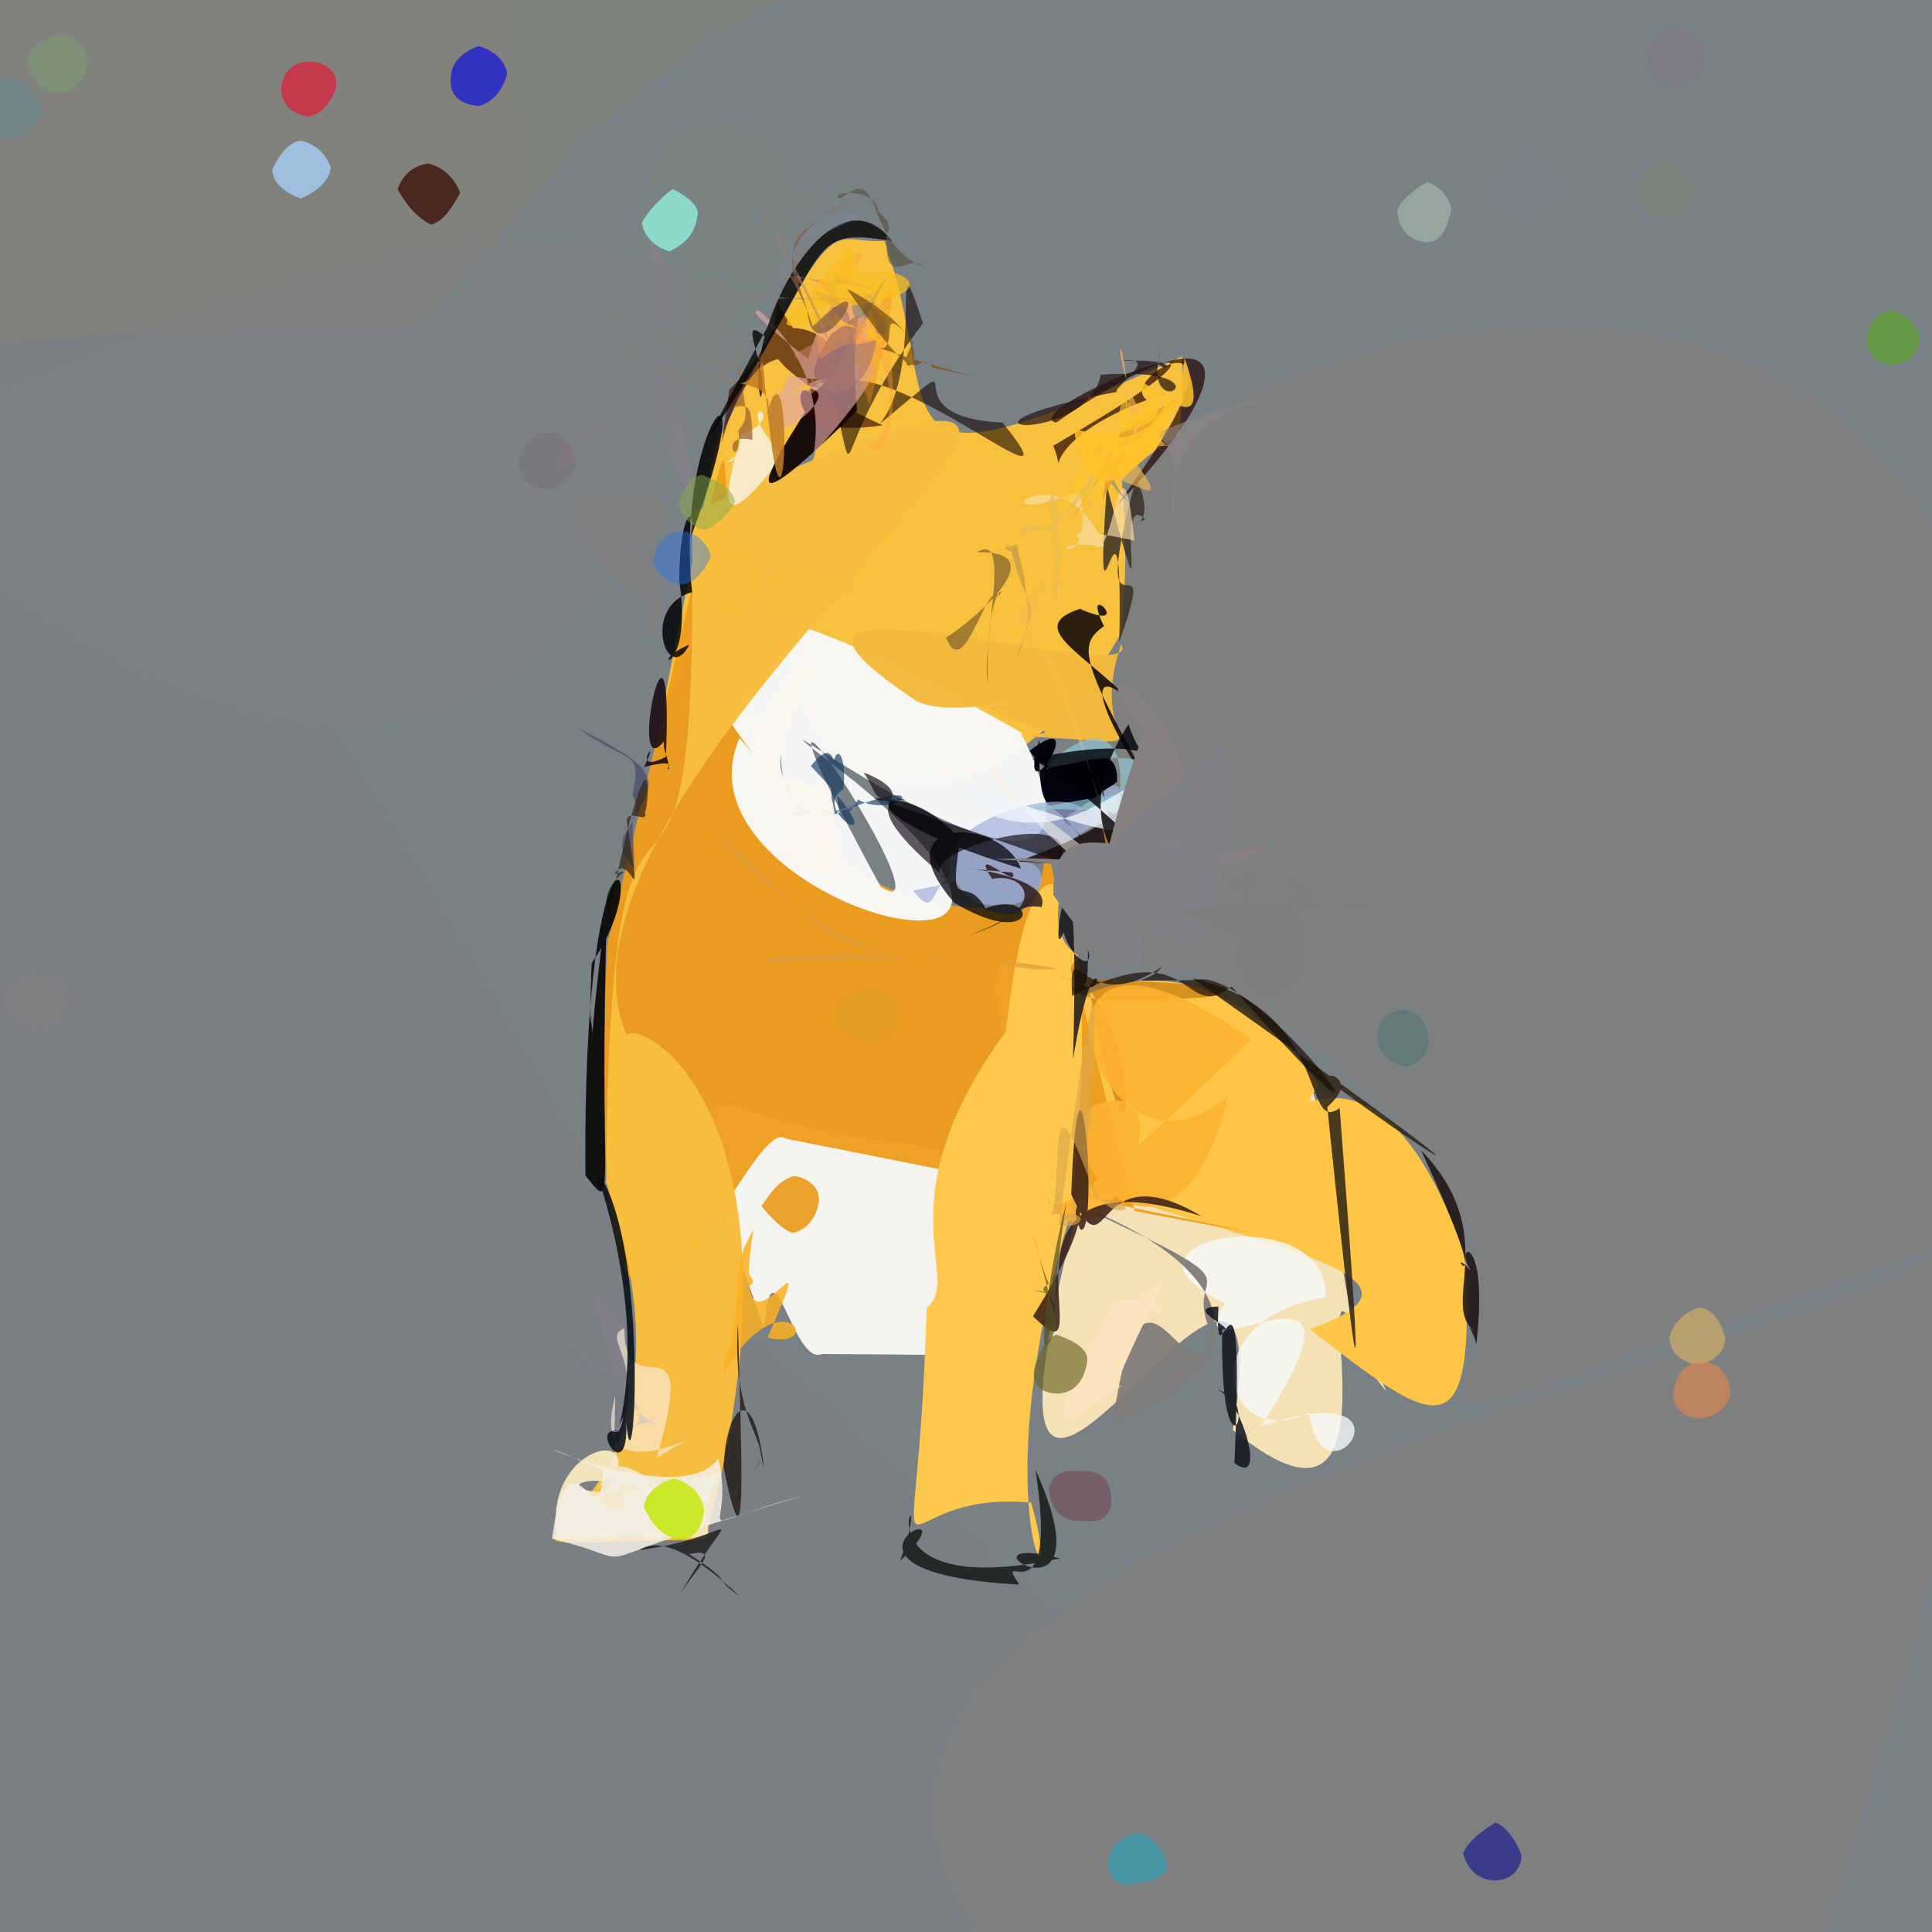 <?xml version="1.0" ?>
<svg xmlns="http://www.w3.org/2000/svg" version="1.1" width="512" height="512">
  <defs/>
  <g>
    <path stroke-width="0" fill="rgb(127, 131, 126)" opacity="0.997" stroke="rgb(139, 182, 153)" stroke-opacity="1.0" stroke-linecap="round" stroke-linejoin="round" d="M 223.313 1.348 C 160.531 3.353 192.429 48.955 66.398 128.905 C 58.176 122.42 55.607 110.843 54.788 87.503 C 58.968 -68.715 69.785 -69.647 85.678 -59.824 C 196.882 -32.088 205.108 -25.663 223.313 1.348"/>
    <path stroke-width="0" fill="rgb(129, 129, 125)" opacity="0.999" stroke="rgb(108, 164, 111)" stroke-opacity="1.0" stroke-linecap="round" stroke-linejoin="round" d="M 143.595 83.738 C 155.477 158.361 160.633 170.883 97.622 174.086 C -61.659 167.832 -48.179 137.489 -41.132 85.572 C -38.506 -35.473 -31.484 -40.575 49.729 -37.545 C 115.527 -40.629 133.834 -47.834 143.595 83.738"/>
    <path stroke-width="0" fill="rgb(122, 127, 132)" opacity="0.993" stroke="rgb(245, 97, 201)" stroke-opacity="1.0" stroke-linecap="round" stroke-linejoin="round" d="M 493.688 531.254 C 350.871 582.886 327.623 574.882 -39.528 555.348 C -75.762 413.137 -51.653 351.971 -47.286 137.899 C -53.421 99.073 -57.303 85.83 144.328 85.885 C 261.509 81.272 394.228 34.091 493.688 531.254"/>
    <path stroke-width="0" fill="rgb(122, 129, 133)" opacity="0.999" stroke="rgb(144, 236, 18)" stroke-opacity="1.0" stroke-linecap="round" stroke-linejoin="round" d="M 552.345 549.949 C 342.03 510.923 282.316 425.593 161.767 318.963 C 79.077 168.809 60.582 158.167 56.746 141.646 C 183.566 28.554 134.487 -24.293 455.92 -46.892 C 555.063 -124.773 573.009 -219.415 552.345 549.949"/>
    <path stroke-width="0" fill="rgb(249, 227, 183)" opacity="0.97" stroke="rgb(5, 212, 198)" stroke-opacity="1.0" stroke-linecap="round" stroke-linejoin="round" d="M 367.389 368.635 C 336.05 300.152 381.136 423.891 326.738 378.933 C 342.704 281.417 243.981 476.239 287.412 313.183 C 236.911 245.732 283.78 227.815 279.874 304.631 C 375.313 218.194 339.953 339.335 367.389 368.635"/>
    <path stroke-width="0" fill="rgb(245, 243, 237)" opacity="0.999" stroke="rgb(249, 203, 117)" stroke-opacity="1.0" stroke-linecap="round" stroke-linejoin="round" d="M 254.387 349.969 C 236.928 361.217 287.985 359.039 217.784 358.83 C 210.143 362.157 204.604 326.18 202.471 351.972 C 184.2 299.82 180.742 293.5 194.03 292.801 C 262.486 315.708 250.452 282.946 254.387 349.969"/>
    <path stroke-width="0" fill="rgb(254, 197, 70)" opacity="1.025" stroke="rgb(30, 163, 36)" stroke-opacity="1.0" stroke-linecap="round" stroke-linejoin="round" d="M 388.262 332.701 C 391.226 386.118 380.657 378.314 347.088 352.221 C 388.309 337.801 328.508 329.679 281.375 311.673 C 236.775 290.237 304.073 222.143 349.503 287.521 C 338.439 302.838 365.24 266.889 388.262 332.701"/>
    <path stroke-width="0" fill="rgb(251, 194, 59)" opacity="0.971" stroke="rgb(133, 105, 67)" stroke-opacity="1.0" stroke-linecap="round" stroke-linejoin="round" d="M 313.31 94.443 C 316.221 242.896 144.876 255.759 235.087 72.958 C 174.721 162.9 162.683 254.913 189.626 118.159 C 223.283 51.134 219.009 64.932 234.405 63.861 C 251.177 112.133 228.022 133.502 313.31 94.443"/>
    <path stroke-width="0" fill="rgb(239, 158, 28)" opacity="0.95" stroke="rgb(116, 144, 4)" stroke-opacity="1.0" stroke-linecap="round" stroke-linejoin="round" d="M 300.712 320.925 C 317.009 324.079 389.743 337.718 208.218 301.743 C 197.407 293.072 153.444 425.107 160.934 250.026 C 230.601 -31.795 142.936 239.527 260.246 240.57 C 295.048 256.353 256.526 150.361 300.712 320.925"/>
    <path stroke-width="0" fill="rgb(249, 249, 249)" opacity="0.961" stroke="rgb(156, 157, 240)" stroke-opacity="1.0" stroke-linecap="round" stroke-linejoin="round" d="M 227.212 207.67 C 304.638 271.928 176.415 239.91 195.991 195.579 C 298.865 316.685 168.919 116.651 234.314 236.732 C 181.942 189.857 141.596 120.946 270.533 194.03 C 308.741 271.993 168.844 162.059 227.212 207.67"/>
    <path stroke-width="0" fill="rgb(247, 189, 62)" opacity="0.987" stroke="rgb(91, 111, 177)" stroke-opacity="1.0" stroke-linecap="round" stroke-linejoin="round" d="M 174.791 286.83 C 137.615 258.894 225.605 266.214 186.881 408 C 94.028 409.281 196.427 418.922 160.652 313.345 C 161.503 162.825 185.845 284.307 183.288 135.93 C 376.625 48.115 105.71 220.526 174.791 286.83"/>
    <path stroke-width="0" fill="rgb(253, 200, 75)" opacity="1.019" stroke="rgb(170, 171, 53)" stroke-opacity="1.0" stroke-linecap="round" stroke-linejoin="round" d="M 283.892 320.934 C 259.177 402.65 283.197 432.966 273.267 398.201 C 231.522 394.325 242.979 434.352 245.583 346.53 C 255.564 338.891 233.192 318.718 266.608 273.277 C 274.056 203.729 294.155 231.84 283.892 320.934"/>
    <path stroke-width="0" fill="rgb(244, 230, 188)" opacity="0.973" stroke="rgb(80, 92, 145)" stroke-opacity="1.0" stroke-linecap="round" stroke-linejoin="round" d="M 158.679 397.891 C 176.605 376.412 142.841 381.168 147.749 407.965 C 208.865 405.573 177.722 413.301 191.164 389.823 C 137.227 406.02 145.885 379.631 187.292 401.722 C 139.884 368.282 180.651 410.73 158.679 397.891"/>
    <path stroke-width="0" fill="rgb(251, 176, 33)" opacity="0.845" stroke="rgb(166, 64, 118)" stroke-opacity="1.0" stroke-linecap="round" stroke-linejoin="round" d="M 195.742 335.7 C 207.063 342.134 188.158 345.389 199.643 325.905 C 192.425 371.232 220.336 316.158 203.397 354.515 C 219.334 358.011 207.401 337.753 191.86 363.719 C 192.525 351.715 193.67 370.466 195.742 335.7"/>
    <path stroke-width="0" fill="rgb(243, 238, 230)" opacity="0.858" stroke="rgb(50, 94, 209)" stroke-opacity="1.0" stroke-linecap="round" stroke-linejoin="round" d="M 190.394 386.516 C 195.279 408.005 179.367 405.201 213.419 396.24 C 145.097 416.161 175.359 414.868 146.295 407.768 C 150.663 374.859 159.231 410.533 159.723 389.611 C 121.093 372.49 178.865 402.535 190.394 386.516"/>
    <path stroke-width="0" fill="rgb(127, 128, 127)" opacity="0.996" stroke="rgb(72, 30, 75)" stroke-opacity="1.0" stroke-linecap="round" stroke-linejoin="round" d="M 443.456 621.067 C -29.503 435.128 496.749 362.787 514.027 330.482 C 264.25 415.047 496.513 358.894 316.666 256.937 C 242.517 260.268 306.516 222.846 297.285 127.175 C 355.919 66.082 698.919 -17.745 443.456 621.067"/>
    <path stroke-width="0" fill="rgb(248, 235, 200)" opacity="0.989" stroke="rgb(81, 105, 16)" stroke-opacity="1.0" stroke-linecap="round" stroke-linejoin="round" d="M 194.211 122.197 C 188.766 122.756 197.064 123.036 195.898 115.534 C 211.749 109.308 191.216 102.827 207.466 120.777 C 187.417 147.152 193.792 126.387 194.922 120.243 C 190.924 131.277 192.605 125.698 194.211 122.197"/>
    <path stroke-width="0" fill="rgb(159, 99, 51)" opacity="0.742" stroke="rgb(146, 236, 81)" stroke-opacity="1.0" stroke-linecap="round" stroke-linejoin="round" d="M 192.8 81.199 C 197.982 110.709 198.957 109.74 195.725 114.032 C 196.549 126.595 189.61 114.18 199.405 116.59 C 199.26 104.738 197.642 108.084 192.32 107.944 C 194.921 96.564 199.306 118.463 192.8 81.199"/>
    <path stroke-width="0" fill="rgb(56, 49, 38)" opacity="0.85" stroke="rgb(33, 182, 73)" stroke-opacity="1.0" stroke-linecap="round" stroke-linejoin="round" d="M 293.314 128.689 C 306.342 177.468 294.264 128.465 303.524 137.644 C 299.62 138.96 306.517 138.342 301.092 126.766 C 287.312 177.5 308.335 137.017 296.617 170.085 C 297.813 114.81 289.66 182.898 293.314 128.689"/>
    <path stroke-width="0" fill="rgb(243, 185, 61)" opacity="0.981" stroke="rgb(149, 5, 211)" stroke-opacity="1.0" stroke-linecap="round" stroke-linejoin="round" d="M 269.76 195.046 C 286.585 193.948 269.92 193.315 261.778 187.63 C 293.249 179.913 251.288 192.327 242.063 185.22 C 183.293 145.947 304.282 183.785 297.138 170.748 C 286.716 201.322 315.19 197.093 269.76 195.046"/>
    <path stroke-width="0" fill="rgb(30, 0, -1)" opacity="0.677" stroke="rgb(172, 68, 187)" stroke-opacity="1.0" stroke-linecap="round" stroke-linejoin="round" d="M 303.938 105.966 C 294.885 99.788 339.085 76.633 295.383 134.612 C 332.625 96.023 325.666 80.199 279.871 111.988 C 267.54 108.799 354.747 74.243 279.135 118.121 C 284.16 130.662 270.632 118.723 303.938 105.966"/>
    <path stroke-width="0" fill="rgb(38, 23, 23)" opacity="0.735" stroke="rgb(63, 146, 150)" stroke-opacity="1.0" stroke-linecap="round" stroke-linejoin="round" d="M 297.041 103.636 C 291.202 105.441 309.641 93.527 296.853 95.711 C 318.733 94.537 304.192 101.941 307.56 92.719 C 301.87 114.485 328.437 96.842 291.706 99.308 C 288.228 118.495 240.905 114.231 297.041 103.636"/>
    <path stroke-width="0" fill="rgb(-1, -4, -3)" opacity="0.828" stroke="rgb(56, 242, 114)" stroke-opacity="1.0" stroke-linecap="round" stroke-linejoin="round" d="M 179.996 153.807 C 180.138 133.223 185.11 133.913 182.854 142.925 C 204.174 86.316 178.582 110.961 183.41 156.951 C 169.726 160.524 176.837 182.309 182.675 170.845 C 169.848 176.164 184.03 180.596 179.996 153.807"/>
    <path stroke-width="0" fill="rgb(16, 4, -5)" opacity="0.918" stroke="rgb(178, 75, 207)" stroke-opacity="1.0" stroke-linecap="round" stroke-linejoin="round" d="M 220.276 88.511 C 232.857 80.393 224.29 79.709 227.138 108.787 C 181.791 153.653 214.394 108.15 224.965 91.517 C 214.561 128.022 208.095 97.856 215.006 104.422 C 233.283 90.758 205.49 112.379 220.276 88.511"/>
    <path stroke-width="0" fill="rgb(-2, 1, 13)" opacity="0.965" stroke="rgb(224, 148, 224)" stroke-opacity="1.0" stroke-linecap="round" stroke-linejoin="round" d="M 287.274 223.554 C 283.345 213.404 274.097 222.965 296.052 207.173 C 296.404 191.702 279.121 210.633 272.885 198.926 C 290.291 185.819 268.744 219.144 275.428 196.024 C 275.166 220.287 278.427 208.585 287.274 223.554"/>
    <path stroke-width="0" fill="rgb(15, 20, 18)" opacity="0.804" stroke="rgb(108, 154, 4)" stroke-opacity="1.0" stroke-linecap="round" stroke-linejoin="round" d="M 238.577 413.605 C 249.761 381.305 220.257 425.959 280.956 412.975 C 249.402 405.068 294.969 435.14 274.396 389.454 C 280.987 431.657 262.739 408.763 270.107 419.934 C 209.778 416.591 260.187 392.981 238.577 413.605"/>
    <path stroke-width="0" fill="rgb(131, 128, 139)" opacity="0.776" stroke="rgb(168, 73, 157)" stroke-opacity="1.0" stroke-linecap="round" stroke-linejoin="round" d="M 150.288 356.396 C 195.662 384.723 142.007 381.54 171.93 376.94 C 177.178 376.894 164.537 380.166 158.61 346.892 C 146.168 384.355 154.856 364.536 158.456 342.92 C 174.961 360.333 168.698 374.107 150.288 356.396"/>
    <path stroke-width="0" fill="rgb(47, 2, 0)" opacity="0.627" stroke="rgb(34, 76, 145)" stroke-opacity="1.0" stroke-linecap="round" stroke-linejoin="round" d="M 233.967 112.702 C 199.367 117.752 215.138 92.855 225.06 104.536 C 189.35 67.262 220.34 77.243 193.287 103.25 C 187.356 147.593 193.374 70.071 222.132 103.633 C 229.48 76.809 170.596 84.063 233.967 112.702"/>
    <path stroke-width="0" fill="rgb(25, 11, 21)" opacity="0.882" stroke="rgb(146, 166, 166)" stroke-opacity="1.0" stroke-linecap="round" stroke-linejoin="round" d="M 177.299 203.703 C 176.873 199.728 175.597 198.689 175.978 196.406 C 165.806 209.38 178.623 149.722 176.462 200.551 C 166.108 205.851 175.754 193.168 170.656 203.27 C 181.362 200.534 175.385 204.498 177.299 203.703"/>
    <path stroke-width="0" fill="rgb(13, 0, -1)" opacity="0.576" stroke="rgb(228, 93, 111)" stroke-opacity="1.0" stroke-linecap="round" stroke-linejoin="round" d="M 233.172 112.321 C 245.691 96.504 235.184 57.015 244.593 85.657 C 217.772 121.055 229.053 134.039 219.884 102.114 C 235.929 91.997 288.298 139.914 265.683 111.976 C 232.465 110.408 262.422 88.136 233.172 112.321"/>
    <path stroke-width="0" fill="rgb(225, 168, 168)" opacity="0.643" stroke="rgb(205, 179, 25)" stroke-opacity="1.0" stroke-linecap="round" stroke-linejoin="round" d="M 201.818 105.952 C 241.313 92.044 188.43 134.801 209.343 99.459 C 245.677 108.362 224.887 53.965 214.237 95.148 C 176.916 66.631 221.854 86.034 215.583 120.332 C 252.8 77.91 216.399 103.688 201.818 105.952"/>
    <path stroke-width="0" fill="rgb(144, 110, 45)" opacity="0.831" stroke="rgb(41, 156, 31)" stroke-opacity="1.0" stroke-linecap="round" stroke-linejoin="round" d="M 261.776 181.15 C 259.965 170.989 268.41 140.157 258.946 146.363 C 279.867 145.768 258.426 164.085 250.73 168.995 C 255.515 181.316 261.361 153.711 264.791 157.769 C 267.075 155.407 261.145 154.964 261.776 181.15"/>
    <path stroke-width="0" fill="rgb(249, 223, 169)" opacity="0.655" stroke="rgb(205, 145, 103)" stroke-opacity="1.0" stroke-linecap="round" stroke-linejoin="round" d="M 292.554 144.473 C 281.051 117.243 254.836 142.204 286.053 130.23 C 290.834 153.848 273.048 142.685 290.183 144.555 C 295.131 149.613 297.029 108.954 300.633 143.259 C 271.986 137.107 291.984 146.735 292.554 144.473"/>
    <path stroke-width="0" fill="rgb(74, 80, 109)" opacity="0.737" stroke="rgb(177, 115, 184)" stroke-opacity="1.0" stroke-linecap="round" stroke-linejoin="round" d="M 152.941 192.779 C 167.263 203.177 170.058 197.951 167.611 210.731 C 172.132 218.954 159.101 220.599 168.121 230.192 C 167.311 211.898 168.232 217.684 165.195 220.08 C 176.618 205.755 173.907 203.712 152.941 192.779"/>
    <path stroke-width="0" fill="rgb(163, 176, 220)" opacity="0.708" stroke="rgb(248, 218, 2)" stroke-opacity="1.0" stroke-linecap="round" stroke-linejoin="round" d="M 287.312 217.532 C 297.224 193.54 315.556 221.694 241.968 236.028 C 250.417 246.48 243.741 227.57 262.344 230.156 C 281.473 221.546 280.954 244.305 258.649 239.195 C 231.782 219.219 291.639 204.189 287.312 217.532"/>
    <path stroke-width="0" fill="rgb(17, 54, 93)" opacity="0.644" stroke="rgb(186, 43, 132)" stroke-opacity="1.0" stroke-linecap="round" stroke-linejoin="round" d="M 214.889 203.01 C 226.932 187.75 217.006 229.187 227.395 211.916 C 238.14 217.765 250.025 203.642 220.572 216.089 C 219.025 193.752 224.809 197.343 223.51 209.094 C 213.349 215.05 240.85 230.065 214.889 203.01"/>
    <path stroke-width="0" fill="rgb(184, 103, 0)" opacity="0.562" stroke="rgb(88, 236, 179)" stroke-opacity="1.0" stroke-linecap="round" stroke-linejoin="round" d="M 288.685 262.161 C 276.351 255.737 292.035 249.435 286.106 260.518 C 289.986 261.966 276.314 260.657 290.865 264.918 C 331.268 265.573 346.455 260.986 280.534 259.229 C 302.732 256.84 302.827 338.434 288.685 262.161"/>
    <path stroke-width="0" fill="rgb(20, 13, 22)" opacity="0.675" stroke="rgb(41, 158, 147)" stroke-opacity="1.0" stroke-linecap="round" stroke-linejoin="round" d="M 228.831 204.704 C 235.99 214.906 221.55 207.379 280.972 228.454 C 288.027 211.961 238.415 227.006 250.988 232.994 C 215.039 203.33 255.806 214.364 231.599 211.364 C 236.323 214.168 240.95 209.37 228.831 204.704"/>
    <path stroke-width="0" fill="rgb(34, 24, 16)" opacity="0.96" stroke="rgb(238, 156, 136)" stroke-opacity="1.0" stroke-linecap="round" stroke-linejoin="round" d="M 305.582 192.642 C 292.804 175.029 269.19 166.965 286.206 161.342 C 301.714 168.243 285.916 152.407 292.57 165.943 C 285.136 171.071 286.825 176.002 306.69 211.465 C 283.961 178.502 291.25 174.554 305.582 192.642"/>
    <path stroke-width="0" fill="rgb(50, 36, 17)" opacity="0.713" stroke="rgb(186, 79, 101)" stroke-opacity="1.0" stroke-linecap="round" stroke-linejoin="round" d="M 166.114 217.63 C 166.283 213.479 173.22 219.924 170.352 213.7 C 171.479 224.508 175.144 176.23 161.295 242.251 C 157.903 233.556 170.13 229.152 162.834 231.676 C 167.058 224.41 170.639 246.496 166.114 217.63"/>
    <path stroke-width="0" fill="rgb(10, 7, 6)" opacity="0.917" stroke="rgb(57, 64, 14)" stroke-opacity="1.0" stroke-linecap="round" stroke-linejoin="round" d="M 156.579 270.476 C 157.412 265.773 155.717 279.685 156.805 255.266 C 175.538 227.949 154.197 207.335 155.158 311.537 C 163.887 322.496 158.4 316.315 160.916 238.447 C 154.005 292.768 158.251 277.743 156.579 270.476"/>
    <path stroke-width="0" fill="rgb(246, 250, 252)" opacity="0.784" stroke="rgb(6, 17, 173)" stroke-opacity="1.0" stroke-linecap="round" stroke-linejoin="round" d="M 346.865 374.326 C 350.751 401.966 378.457 363.146 334.125 377.96 C 369.731 323.799 310.661 367.974 324.534 345.295 C 288.519 328.497 352.034 316.714 351.346 343.772 C 314.445 349.903 324.762 385.473 346.865 374.326"/>
    <path stroke-width="0" fill="rgb(49, 40, 24)" opacity="0.869" stroke="rgb(136, 228, 252)" stroke-opacity="1.0" stroke-linecap="round" stroke-linejoin="round" d="M 315.975 259.237 C 409.882 325.527 381.694 308.399 353.285 287.293 C 347.401 283.004 361.639 284.731 351.735 293.364 C 361.748 390.158 360.605 366.004 355.021 293.637 C 344.962 301.024 353.108 267.778 315.975 259.237"/>
    <path stroke-width="0" fill="rgb(20, 18, 23)" opacity="0.828" stroke="rgb(169, 67, 5)" stroke-opacity="1.0" stroke-linecap="round" stroke-linejoin="round" d="M 284.368 280.765 C 286.662 199.687 277.023 259.624 281.846 247.036 C 284.162 254.775 290.061 257.295 288.32 251.606 C 288.206 258.483 288.771 264.828 283.924 258.507 C 294.907 270.48 290.679 241.503 284.368 280.765"/>
    <path stroke-width="0" fill="rgb(1, -6, 5)" opacity="0.729" stroke="rgb(81, 97, 150)" stroke-opacity="1.0" stroke-linecap="round" stroke-linejoin="round" d="M 254.4 222.626 C 240.076 204.198 213.162 212.533 270.591 230.208 C 265.239 216.028 232.862 216.291 252.866 239.209 C 275.105 252.56 275.763 235.342 261.174 240.701 C 255.674 230.853 251.178 243.502 254.4 222.626"/>
    <path stroke-width="0" fill="rgb(250, 234, 215)" opacity="0.669" stroke="rgb(160, 222, 69)" stroke-opacity="1.0" stroke-linecap="round" stroke-linejoin="round" d="M 174.037 386.322 C 198.452 371.704 154.435 400.649 163.075 369.898 C 161.949 398.722 166.724 384.077 158.264 394.753 C 176.386 362.072 157.797 355.182 165.46 351.973 C 165.52 374.638 185.84 345.914 174.037 386.322"/>
    <path stroke-width="0" fill="rgb(128, 125, 122)" opacity="0.956" stroke="rgb(47, 242, 175)" stroke-opacity="1.0" stroke-linecap="round" stroke-linejoin="round" d="M 321.968 355.258 C 320.491 365.309 323.222 342.831 319.639 358.514 C 310.965 363.394 301.852 327.52 294.907 377.11 C 340.447 358.524 322.533 333.054 285.039 319.18 C 339.847 344.548 310.471 333.87 321.968 355.258"/>
    <path stroke-width="0" fill="rgb(25, 15, 6)" opacity="0.689" stroke="rgb(241, 186, 64)" stroke-opacity="1.0" stroke-linecap="round" stroke-linejoin="round" d="M 284.076 263.947 C 283.479 245.255 286.969 270.658 307.811 256.258 C 305.527 260.608 293.417 259.898 316.52 259.743 C 333.855 254.809 385.198 328.151 326.402 261.436 C 312.956 271.638 317.091 246.697 284.076 263.947"/>
    <path stroke-width="0" fill="rgb(7, 7, 2)" opacity="0.803" stroke="rgb(132, 6, 52)" stroke-opacity="1.0" stroke-linecap="round" stroke-linejoin="round" d="M 201.55 105.283 C 204.549 98.886 193.722 80.711 203.807 90.157 C 201.661 90.735 216.851 60.842 186.84 117.577 C 221.771 66.548 211.882 59.859 236.403 63.871 C 220.125 42.793 196.867 88.699 201.55 105.283"/>
    <path stroke-width="0" fill="rgb(5, 13, 20)" opacity="0.862" stroke="rgb(95, 118, 70)" stroke-opacity="1.0" stroke-linecap="round" stroke-linejoin="round" d="M 165.212 375.31 C 164.267 383.022 160.536 377.381 164.405 379.67 C 155.532 376.269 166.566 395.011 165.986 376.958 C 167.932 400.795 172.522 328.133 157.758 309.698 C 174.618 359.585 160.513 385.863 165.212 375.31"/>
    <path stroke-width="0" fill="rgb(20, 22, 30)" opacity="0.873" stroke="rgb(220, 29, 131)" stroke-opacity="1.0" stroke-linecap="round" stroke-linejoin="round" d="M 323.883 352.358 C 328.655 352.699 312.844 346.365 322.897 346.252 C 321.749 371.155 330.151 320.828 327.133 387.712 C 336.149 394.722 328.648 369.857 322.552 368.305 C 334.883 370.807 323.278 395.889 323.883 352.358"/>
    <path stroke-width="0" fill="rgb(24, 11, 12)" opacity="0.831" stroke="rgb(182, 100, 144)" stroke-opacity="1.0" stroke-linecap="round" stroke-linejoin="round" d="M 304.265 191.262 C 300.81 191.597 312.243 219.985 303.495 221.026 C 300.28 192.687 319.632 203.352 297.866 221.259 C 291.35 223.195 326.995 232.137 269.832 228.312 C 285.92 222.053 307.501 215.172 304.265 191.262"/>
    <path stroke-width="0" fill="rgb(202, 128, 102)" opacity="0.568" stroke="rgb(140, 149, 245)" stroke-opacity="1.0" stroke-linecap="round" stroke-linejoin="round" d="M 220.562 72.561 C 227.389 95.958 201.064 91.291 214.52 96.418 C 231.09 67.799 208.209 71.315 180.794 77.163 C 201.37 85.318 178.282 101.465 189.361 74.572 C 218.608 69.406 248.223 83.255 220.562 72.561"/>
    <path stroke-width="0" fill="rgb(44, 26, 24)" opacity="0.835" stroke="rgb(61, 25, 4)" stroke-opacity="1.0" stroke-linecap="round" stroke-linejoin="round" d="M 276.002 240.389 C 280.056 229.757 235.484 228.617 268.285 231.208 C 270.623 236.379 256.413 222.899 262.945 232.928 C 271.813 230.99 278.95 240.916 256.888 247.795 C 271.084 242.742 268.928 239.388 276.002 240.389"/>
    <path stroke-width="0" fill="rgb(252, 179, 47)" opacity="0.889" stroke="rgb(86, 245, 59)" stroke-opacity="1.0" stroke-linecap="round" stroke-linejoin="round" d="M 276.629 315.218 C 279.391 317.017 269.793 335.788 331.453 275.463 C 262.386 226.011 289.781 322.709 325.527 290.199 C 311.181 349.664 273.827 302.546 290.459 292.716 C 318.385 282.493 288.814 346.662 276.629 315.218"/>
    <path stroke-width="0" fill="rgb(251, 245, 235)" opacity="0.521" stroke="rgb(240, 203, 160)" stroke-opacity="1.0" stroke-linecap="round" stroke-linejoin="round" d="M 259.467 186.173 C 260.973 202.64 266.977 214.129 296.192 236.74 C 300.825 216.58 308.951 217.454 305.841 210.769 C 308.496 258.108 268.086 232.127 289.568 226.579 C 255.974 198.618 265.63 218.87 259.467 186.173"/>
    <path stroke-width="0" fill="rgb(57, 32, 24)" opacity="0.867" stroke="rgb(88, 37, 250)" stroke-opacity="1.0" stroke-linecap="round" stroke-linejoin="round" d="M 273.753 348.8 C 295.528 314.201 281.089 315.902 286.333 325.832 C 291.456 328.298 285.997 260.346 283.885 316.513 C 294.504 339.502 288.608 304.535 318.432 322.316 C 256.06 302.273 294.679 369.659 273.753 348.8"/>
    <path stroke-width="0" fill="rgb(123, 138, 152)" opacity="0.402" stroke="rgb(126, 163, 93)" stroke-opacity="1.0" stroke-linecap="round" stroke-linejoin="round" d="M 201.841 70.573 C 211.232 63.483 219.259 72.765 203.616 66.903 C 209.051 60.961 213.116 34.884 207.421 60.94 C 207.87 68.989 227.08 57.3 229.378 56.409 C 198.681 54.416 219.186 81.223 201.841 70.573"/>
    <path stroke-width="0" fill="rgb(122, 132, 129)" opacity="0.873" stroke="rgb(209, 48, 130)" stroke-opacity="1.0" stroke-linecap="round" stroke-linejoin="round" d="M 230.268 48.154 C 194.57 51.792 179.885 50.185 183.466 68.231 C 164.724 99.326 160.665 109.418 180.887 104.278 C 231.615 60.069 209.028 19.852 178.206 35 C 148.33 83.824 190.047 73.023 230.268 48.154"/>
    <path stroke-width="0" fill="rgb(240, 139, 37)" opacity="0.371" stroke="rgb(24, 219, 248)" stroke-opacity="1.0" stroke-linecap="round" stroke-linejoin="round" d="M 230.432 107.565 C 224.931 90.251 222.59 82.318 236.922 84.811 C 215.531 65.994 234.294 72.898 228.352 89.49 C 233.294 91.92 231.431 86.577 233.992 78.407 C 232.968 82.294 241.942 61.802 230.432 107.565"/>
    <path stroke-width="0" fill="rgb(33, 23, 21)" opacity="0.889" stroke="rgb(231, 197, 84)" stroke-opacity="1.0" stroke-linecap="round" stroke-linejoin="round" d="M 376.61 304.828 C 399.066 328.202 380.151 347.009 391.845 353.445 C 386.378 350.173 389.895 350.152 391.24 356.284 C 394.785 326.054 384.77 329.419 389.834 336.773 C 380.898 327.605 398.715 352.876 376.61 304.828"/>
    <path stroke-width="0" fill="rgb(253, 156, 64)" opacity="0.378" stroke="rgb(103, 59, 33)" stroke-opacity="1.0" stroke-linecap="round" stroke-linejoin="round" d="M 228.821 66.963 C 218.088 68.178 221.535 77.735 234.915 88.571 C 240.005 113.031 232.851 123.118 230.227 118.068 C 240.247 115.999 237.247 78.536 217.478 95.272 C 214.025 84.479 219.69 84.932 228.821 66.963"/>
    <path stroke-width="0" fill="rgb(192, 123, 35)" opacity="0.859" stroke="rgb(185, 2, 196)" stroke-opacity="1.0" stroke-linecap="round" stroke-linejoin="round" d="M 177.838 101.265 C 187.016 81.57 192.693 113.989 202.157 95.731 C 208.349 171.02 210.747 80.319 202.88 110.989 C 209.325 94.853 173.597 105.533 173.956 95.904 C 195.828 108.7 197.88 83.403 177.838 101.265"/>
    <path stroke-width="0" fill="rgb(252, 229, 192)" opacity="0.969" stroke="rgb(107, 142, 219)" stroke-opacity="1.0" stroke-linecap="round" stroke-linejoin="round" d="M 308.811 339.641 C 292.57 347.156 281.96 375.836 304.198 346.027 C 312.205 352.144 308.944 342.249 295.39 344.875 C 268.125 392.342 289.369 372.053 297.181 366.99 C 289.942 376.64 311.209 333.722 308.811 339.641"/>
    <path stroke-width="0" fill="rgb(134, 130, 136)" opacity="0.896" stroke="rgb(66, 116, 174)" stroke-opacity="1.0" stroke-linecap="round" stroke-linejoin="round" d="M 177.999 100.185 C 177.153 94.387 193.842 169.165 172.655 105.659 C 149.266 110.981 134.309 140.868 163.879 112.29 C 174.284 107.385 173.771 102.26 172.169 56.756 C 189.608 111.107 180.414 112.087 177.999 100.185"/>
    <path stroke-width="0" fill="rgb(169, 120, 114)" opacity="0.645" stroke="rgb(72, 96, 46)" stroke-opacity="1.0" stroke-linecap="round" stroke-linejoin="round" d="M 222.871 90.805 C 212.395 92.163 253.361 93.361 224.206 76.986 C 241.03 80.679 228.307 114.948 215.098 100.282 C 213.919 111.81 238.839 80.427 215.174 77.245 C 224.872 82.983 232.852 101.317 222.871 90.805"/>
    <path stroke-width="0" fill="rgb(38, 31, 27)" opacity="0.844" stroke="rgb(14, 177, 198)" stroke-opacity="1.0" stroke-linecap="round" stroke-linejoin="round" d="M 191.747 388.828 C 192.432 372.64 199.671 365.05 202.489 389.086 C 200.583 382.493 203.32 385.725 199.642 389.733 C 206.435 383.043 193.574 379.495 195.569 350.748 C 196.448 387.918 198.268 420.794 191.747 388.828"/>
    <path stroke-width="0" fill="rgb(126, 129, 129)" opacity="0.595" stroke="rgb(147, 244, 164)" stroke-opacity="1.0" stroke-linecap="round" stroke-linejoin="round" d="M 225.659 79.249 C 176.807 77.803 204.543 83.977 184.522 96.622 C 169.695 164.506 108.439 260.14 -41.087 121.64 C 181.495 19.076 156.721 84.879 227.847 79.236 C 236.478 72.656 225.857 93.394 225.659 79.249"/>
    <path stroke-width="0" fill="rgb(125, 131, 132)" opacity="0.912" stroke="rgb(109, 130, 136)" stroke-opacity="1.0" stroke-linecap="round" stroke-linejoin="round" d="M 198.695 91.572 C 200.73 83.447 152.024 83.932 165.717 96.848 C 180.041 128.595 154.312 138.024 173.187 81.995 C 151.783 91.294 161.764 76.874 157.271 76.669 C 187.091 98.081 184.879 120.118 198.695 91.572"/>
    <path stroke-width="0" fill="rgb(140, 133, 133)" opacity="0.639" stroke="rgb(70, 32, 100)" stroke-opacity="1.0" stroke-linecap="round" stroke-linejoin="round" d="M 287.576 122.493 C 296.945 111.8 286.516 123.662 299.422 133.162 C 282.657 117.928 315.859 97.701 310.823 136.316 C 309.046 126.133 314.843 109.871 337.1 105.341 C 324.715 108.122 328.318 105.533 287.576 122.493"/>
    <path stroke-width="0" fill="rgb(216, 165, 76)" opacity="0.625" stroke="rgb(47, 230, 138)" stroke-opacity="1.0" stroke-linecap="round" stroke-linejoin="round" d="M 278.748 321.888 C 281.935 311.941 276.704 277.885 290.447 317.695 C 311.556 319.085 282.791 331.334 289.205 295.126 C 291.487 249.025 289.757 256.362 280.648 324.512 C 287.144 326.357 290.13 320.086 278.748 321.888"/>
    <path stroke-width="0" fill="rgb(248, 188, 83)" opacity="0.634" stroke="rgb(224, 116, 184)" stroke-opacity="1.0" stroke-linecap="round" stroke-linejoin="round" d="M 309.158 118.16 C 290.93 100.928 297.746 68.439 299.957 121.159 C 298.218 114.169 297.295 86.959 299.681 120.791 C 314.985 141.421 293.054 119.425 288.145 129.181 C 286.473 122.372 284.757 118.221 309.158 118.16"/>
    <path stroke-width="0" fill="rgb(254, 200, 44)" opacity="0.599" stroke="rgb(230, 175, 178)" stroke-opacity="1.0" stroke-linecap="round" stroke-linejoin="round" d="M 309.76 106.242 C 296.972 117.24 286.857 130.904 273.953 142.224 C 293.914 120.556 292.395 100.812 289.336 135.229 C 313.043 94.497 285.971 102.151 301.914 124.027 C 285.389 101.507 309.941 135.542 309.76 106.242"/>
    <path stroke-width="0" fill="rgb(222, 157, 36)" opacity="0.693" stroke="rgb(203, 244, 116)" stroke-opacity="1.0" stroke-linecap="round" stroke-linejoin="round" d="M 283.401 138.495 C 296.6 121.59 295.588 106.129 292.228 132.465 C 311.637 95.551 293.245 123.485 303.753 112.127 C 309.93 114.372 279.445 122.455 311.602 105.943 C 291.61 127.578 296.862 117.913 283.401 138.495"/>
    <path stroke-width="0" fill="rgb(196, 155, 73)" opacity="0.764" stroke="rgb(160, 101, 15)" stroke-opacity="1.0" stroke-linecap="round" stroke-linejoin="round" d="M 271.785 154.543 C 269.88 150.097 275.431 163.477 269.468 173.941 C 276.227 155.126 273.251 166.973 267.677 144.696 C 263.207 145.239 273.227 148.382 264.423 142.948 C 271.994 148.752 267.43 137.038 271.785 154.543"/>
    <path stroke-width="0" fill="rgb(232, 189, 86)" opacity="0.685" stroke="rgb(65, 216, 8)" stroke-opacity="1.0" stroke-linecap="round" stroke-linejoin="round" d="M 296.612 116.754 C 279.241 136.994 282.279 142.285 278.936 129.862 C 274.833 141.494 283.839 130.495 279.678 160.973 C 277.564 144.668 285.903 137.275 269.42 141.67 C 276.661 132.577 273.797 154.164 296.612 116.754"/>
    <path stroke-width="0" fill="rgb(87, 78, 36)" opacity="0.69" stroke="rgb(90, 90, 4)" stroke-opacity="1.0" stroke-linecap="round" stroke-linejoin="round" d="M 274.111 342.042 C 281.105 343.473 273.579 342.617 277.941 340.223 C 274.776 333.349 269.564 309.764 280.042 351.004 C 273.366 370.632 277.789 336.059 282.757 318.141 C 275.694 360.755 284.432 341.741 274.111 342.042"/>
    <path stroke-width="0" fill="rgb(247, 188, 73)" opacity="0.559" stroke="rgb(221, 115, 83)" stroke-opacity="1.0" stroke-linecap="round" stroke-linejoin="round" d="M 295.792 240.943 C 309.313 180.619 319.227 206.464 300.539 236.527 C 281.07 183.327 270.666 149.576 265.224 170.904 C 277.476 146.647 283.362 148.359 270 170.765 C 276.68 165.117 288.12 186.863 295.792 240.943"/>
    <path stroke-width="0" fill="rgb(129, 129, 128)" opacity="0.794" stroke="rgb(17, 64, 56)" stroke-opacity="1.0" stroke-linecap="round" stroke-linejoin="round" d="M 170.926 144.333 C 179.061 121.856 168.131 127.293 171.101 168.97 C 180.859 165.591 176.462 141.422 160.003 145.226 C 178.958 151.787 191.077 122.019 148.9 131.518 C 161.868 158.49 177.874 167.438 170.926 144.333"/>
    <path stroke-width="0" fill="rgb(249, 188, 62)" opacity="0.787" stroke="rgb(33, 3, 29)" stroke-opacity="1.0" stroke-linecap="round" stroke-linejoin="round" d="M 227.07 155.713 C 196.261 137.945 203.542 163.416 194.761 182.174 C 209.172 132.29 201.466 140.164 191.663 149.209 C 180.742 125.66 200.053 128.281 191.12 178.247 C 179.963 179.647 189.424 179.601 227.07 155.713"/>
    <path stroke-width="0" fill="rgb(38, 45, 54)" opacity="0.832" stroke="rgb(162, 125, 252)" stroke-opacity="1.0" stroke-linecap="round" stroke-linejoin="round" d="M 298.721 218.663 C 294.739 273.886 278.949 209.393 303.038 242.164 C 287.25 219.767 299.838 209.832 296.713 235.747 C 291.476 189.361 287.136 212.265 290.292 204.677 C 294.193 222.896 323.167 251.8 298.721 218.663"/>
    <path stroke-width="0" fill="rgb(156, 155, 140)" opacity="0.733" stroke="rgb(199, 73, 61)" stroke-opacity="1.0" stroke-linecap="round" stroke-linejoin="round" d="M 320.313 214.104 C 303.556 218.389 295.981 222.547 317.219 234.495 C 301.964 224.29 306.271 215.783 285.594 237.97 C 305.152 244.699 312.003 235.418 298.164 234.781 C 300.889 229.873 323.423 207.806 320.313 214.104"/>
    <path stroke-width="0" fill="rgb(95, 112, 152)" opacity="0.786" stroke="rgb(141, 73, 180)" stroke-opacity="1.0" stroke-linecap="round" stroke-linejoin="round" d="M 212.008 215.65 C 205.464 201.359 206.457 206.4 207.591 190.052 C 203.389 221.156 220.122 217.065 228.016 212.812 C 222.626 213.917 222.145 216.598 208.617 215.278 C 210.237 215.666 214.201 217.795 212.008 215.65"/>
    <path stroke-width="0" fill="rgb(145, 199, 214)" opacity="0.693" stroke="rgb(91, 211, 235)" stroke-opacity="1.0" stroke-linecap="round" stroke-linejoin="round" d="M 277.289 203.852 C 282.431 195.785 309.435 180.264 289.89 239.099 C 307.206 233.734 336.875 213.516 272.696 214.456 C 303.74 208.958 311.162 207.383 310.309 215.906 C 314.262 197.684 292.955 199.329 277.289 203.852"/>
    <path stroke-width="0" fill="rgb(248, 246, 239)" opacity="0.948" stroke="rgb(247, 230, 75)" stroke-opacity="1.0" stroke-linecap="round" stroke-linejoin="round" d="M 200.953 208.26 C 209.155 215.677 200.742 199.35 217.143 209.463 C 216.07 202.364 222.364 207.027 221.87 228.677 C 223.939 235.056 189.825 231.25 215.046 177.601 C 220.52 169.258 195.433 183.481 200.953 208.26"/>
    <path stroke-width="0" fill="rgb(240, 246, 251)" opacity="0.776" stroke="rgb(63, 27, 242)" stroke-opacity="1.0" stroke-linecap="round" stroke-linejoin="round" d="M 301.779 223.443 C 284.819 225.876 313.041 216 319.503 215.815 C 308.234 186.491 293.917 226.417 263.72 216.401 C 244.034 195.914 225.3 200.309 278.182 215.514 C 318.98 230.905 329.724 206.52 301.779 223.443"/>
    <path stroke-width="0" fill="rgb(37, 39, 37)" opacity="0.894" stroke="rgb(175, 14, 186)" stroke-opacity="1.0" stroke-linecap="round" stroke-linejoin="round" d="M 196.081 423.085 C 193.014 420.311 177.45 405.104 169.426 410.805 C 197.092 407.232 195.642 395.695 179.95 422.879 C 184.382 415.636 191.454 410.002 182.586 411.868 C 194.347 419.185 188.955 418.251 196.081 423.085"/>
    <path stroke-width="0" fill="rgb(-4, -3, 7)" opacity="0.797" stroke="rgb(69, 96, 95)" stroke-opacity="1.0" stroke-linecap="round" stroke-linejoin="round" d="M 299.063 191.949 C 276.993 226.059 310.652 243.429 319.083 235.596 C 300.813 240.152 287.492 246.909 306.134 226.517 C 309.514 239.76 308.35 223.916 273.707 201.074 C 317.921 191.136 306.062 213.329 299.063 191.949"/>
    <path stroke-width="0" fill="rgb(250, 191, 34)" opacity="0.731" stroke="rgb(213, 60, 128)" stroke-opacity="1.0" stroke-linecap="round" stroke-linejoin="round" d="M 212.113 81.892 C 245.466 88.826 233.227 105.164 233.701 88.686 C 207.188 79.675 196.912 99.305 225.829 64.173 C 226.819 83.941 247.1 66.183 224.77 76.427 C 230.468 64.431 264.928 80.125 212.113 81.892"/>
    <path stroke-width="0" fill="rgb(89, 89, 70)" opacity="0.708" stroke="rgb(178, 246, 253)" stroke-opacity="1.0" stroke-linecap="round" stroke-linejoin="round" d="M 232.877 56.24 C 231.964 48.861 218.355 51.359 222.837 52.565 C 234.568 42.856 228.212 63.616 244.772 70.784 C 241.078 66.084 233.17 79.607 235.296 57.814 C 232.548 65.193 238.901 60.589 232.877 56.24"/>
    <path stroke-width="0" fill="rgb(222, 154, 64)" opacity="0.706" stroke="rgb(18, 74, 38)" stroke-opacity="1.0" stroke-linecap="round" stroke-linejoin="round" d="M 280.24 256.773 C 268.156 257.879 258.548 252.487 264.576 254.27 C 214.118 255.587 220.818 245.09 188.303 219.954 C 229.88 264.49 259.292 249.7 205.428 253.701 C 186.888 257.792 250.716 250.155 280.24 256.773"/>
    <path stroke-width="0" fill="rgb(132, 91, 65)" opacity="0.724" stroke="rgb(33, 154, 97)" stroke-opacity="1.0" stroke-linecap="round" stroke-linejoin="round" d="M 224.497 53.724 C 198.41 66.344 216.088 81.381 211.625 72.582 C 209.489 76.526 207.662 68.273 213.932 82.313 C 215.676 101.942 236.55 65.869 215.409 86.508 C 207.273 62.973 207.392 63.733 224.497 53.724"/>
    <path stroke-width="0" fill="rgb(134, 128, 129)" opacity="1.012" stroke="rgb(246, 139, 70)" stroke-opacity="1.0" stroke-linecap="round" stroke-linejoin="round" d="M 304.761 240.605 C 292.336 244.434 274.37 226.624 336.334 224.693 C 317.25 237.053 295.176 225.692 263.373 227.738 C 303.631 228.871 285.085 242.504 303.256 193.722 C 276.503 161.619 337.256 196.93 304.761 240.605"/>
    <path stroke-width="0" fill="rgb(163, 128, 107)" opacity="0.468" stroke="rgb(228, 103, 140)" stroke-opacity="1.0" stroke-linecap="round" stroke-linejoin="round" d="M 219.669 98.61 C 223.359 92.033 216.732 90.116 222.375 96.825 C 205.868 59.165 202.172 60.372 205.287 63.525 C 209.574 57.832 207.808 68.824 199.891 52.335 C 214.394 75.866 225.221 98.248 219.669 98.61"/>
    <path stroke-width="0" fill="rgb(127, 129, 132)" opacity="1" stroke="rgb(116, 102, 63)" stroke-opacity="1.0" stroke-linecap="round" stroke-linejoin="round" d="M 324.635 197.465 C 285.658 227.177 287.652 231.081 316.558 221.471 C 301.135 231.307 278.961 211.488 279.134 237.154 C 305.69 275.816 308.248 247.996 294.279 233.67 C 306.423 248.899 327.114 272.826 324.635 197.465"/>
    <path stroke-width="0" fill="rgb(121, 83, 20)" opacity="0.732" stroke="rgb(79, 95, 133)" stroke-opacity="1.0" stroke-linecap="round" stroke-linejoin="round" d="M 231.781 91.825 C 257.956 100.685 269.228 102.04 247.277 97.467 C 241.294 90.818 246.823 109.271 224.438 76.473 C 256.649 93.703 233.722 104.298 242.077 90.796 C 231.058 77.264 239.616 95.35 231.781 91.825"/>
    <path stroke-width="0" fill="rgb(124, 127, 126)" opacity="0.903" stroke="rgb(85, 235, 219)" stroke-opacity="1.0" stroke-linecap="round" stroke-linejoin="round" d="M 313.538 242.034 C 311.051 241.774 302.087 239.13 365.973 240.405 C 350.662 243.953 342.285 233.888 339.67 228.42 C 360.717 279.842 313.009 271.32 332.911 232.149 C 308.967 230.281 367.305 262.38 313.538 242.034"/>
    <path stroke-width="0" fill="rgb(257, 194, 40)" opacity="0.857" stroke="rgb(64, 113, 26)" stroke-opacity="1.0" stroke-linecap="round" stroke-linejoin="round" d="M 303.856 106.044 C 294.258 88.737 324.881 126.283 313.918 94.775 C 312.191 117.898 288.594 144.209 284.661 113.788 C 315.348 120.505 314.269 89.588 295.447 116.335 C 316.073 112.584 302.264 99.275 303.856 106.044"/>
    <path stroke-width="0" fill="rgb(10, 176, 208)" opacity="0.468" stroke="rgb(0, 0, 0)" stroke-opacity="0.0" stroke-linecap="round" stroke-linejoin="round" d="M 309.39 493.717 C 309.22 497.43 305.409 498.785 299.791 499.205 C 296.744 500.368 293.758 497.624 293.615 493.418 C 294.249 488.924 297.656 486.432 301.683 485.734 C 304.875 486.513 307.767 489.534 309.39 493.717"/>
    <path stroke-width="0" fill="rgb(117, 127, 173)" opacity="0.073" stroke="rgb(0, 0, 0)" stroke-opacity="0.0" stroke-linecap="round" stroke-linejoin="round" d="M 412.713 49.424 C 411.229 53.18 408.28 56.016 404.496 57.012 C 400.937 56.451 397.624 53.966 396.706 49.619 C 397.566 45.445 400.632 42.613 404.468 41.611 C 408.652 43.235 411.808 45.934 412.713 49.424"/>
    <path stroke-width="0" fill="rgb(233, 159, 38)" opacity="0.962" stroke="rgb(0, 0, 0)" stroke-opacity="0.0" stroke-linecap="round" stroke-linejoin="round" d="M 217.019 318.219 C 216.411 322.792 213.836 325.881 210.087 326.752 C 207.096 325.782 204.045 322.304 201.79 319.643 C 204.078 316.242 206.523 312.625 210.488 311.655 C 214.194 312.133 217.327 314.867 217.019 318.219"/>
    <path stroke-width="0" fill="rgb(140, 224, 209)" opacity="0.924" stroke="rgb(0, 0, 0)" stroke-opacity="0.0" stroke-linecap="round" stroke-linejoin="round" d="M 184.889 57.072 C 184.162 62.049 181.436 64.749 177.425 66.598 C 173.62 65.58 170.484 62.573 170.127 58.869 C 171.91 55.787 175.025 52.476 178.216 50.117 C 181.589 51.707 185.386 54.388 184.889 57.072"/>
    <path stroke-width="0" fill="rgb(97, 238, 79)" opacity="0.145" stroke="rgb(0, 0, 0)" stroke-opacity="0.0" stroke-linecap="round" stroke-linejoin="round" d="M 23.251 16.145 C 22.573 20.967 20.412 24.386 15.211 24.6 C 10.625 23.995 8.076 20.889 7.198 15.899 C 8 12.168 11.739 9.993 16.03 8.828 C 19.628 9.22 22.553 11.885 23.251 16.145"/>
    <path stroke-width="0" fill="rgb(47, 171, 110)" opacity="0.046" stroke="rgb(0, 0, 0)" stroke-opacity="0.0" stroke-linecap="round" stroke-linejoin="round" d="M 238.134 268.279 C 237.409 272.763 234.525 275.638 230.219 275.703 C 225.13 275.464 222.067 272.965 221.126 268.483 C 222.975 264.657 226.889 262.438 229.431 261.439 C 232.732 262.417 236.352 264.904 238.134 268.279"/>
    <path stroke-width="0" fill="rgb(19, 19, 221)" opacity="0.71" stroke="rgb(0, 0, 0)" stroke-opacity="0.0" stroke-linecap="round" stroke-linejoin="round" d="M 134.418 19.578 C 133.215 24.024 130.478 27.233 126.723 28.085 C 121.862 27.557 118.902 25.185 119.47 20.515 C 119.578 16.369 122.847 13.638 126.806 12.229 C 130.831 13.274 133.925 16.061 134.418 19.578"/>
    <path stroke-width="0" fill="rgb(77, 254, 92)" opacity="0.471" stroke="rgb(0, 0, 0)" stroke-opacity="0.0" stroke-linecap="round" stroke-linejoin="round" d="M -2.873 49.989 C -3.945 53.989 -6.873 56.917 -10.873 57.989 C -14.873 56.917 -17.802 53.989 -18.873 49.989 C -17.802 45.989 -14.873 43.061 -10.873 41.989 C -6.873 43.061 -3.945 45.989 -2.873 49.989"/>
    <path stroke-width="0" fill="rgb(85, 170, 24)" opacity="0.572" stroke="rgb(0, 0, 0)" stroke-opacity="0.0" stroke-linecap="round" stroke-linejoin="round" d="M 508.782 89.732 C 508.535 93.688 505.751 96.409 501.175 96.625 C 497.484 96.404 494.619 93.435 494.535 90.199 C 495.012 85.566 497.606 82.704 501.126 82.281 C 505.007 83.12 507.834 85.96 508.782 89.732"/>
    <path stroke-width="0" fill="rgb(124, 100, 117)" opacity="0.308" stroke="rgb(0, 0, 0)" stroke-opacity="0.0" stroke-linecap="round" stroke-linejoin="round" d="M 152.807 122.32 C 151.83 125.882 149.607 129.701 145.941 129.709 C 140.55 129.399 137.668 127.025 137.276 122.399 C 138.489 117.917 141.105 114.267 145.354 114.617 C 149.881 114.423 151.683 118.12 152.807 122.32"/>
    <path stroke-width="0" fill="rgb(89, 145, 162)" opacity="0.362" stroke="rgb(0, 0, 0)" stroke-opacity="0.0" stroke-linecap="round" stroke-linejoin="round" d="M 11.176 29.083 C 10.02 32.849 7.127 35.698 2.991 36.737 C -0.835 36.604 -3.758 34 -4.703 29.224 C -4.027 24.539 -1.215 21.556 3.066 20.319 C 7.575 22.587 10.413 25.551 11.176 29.083"/>
    <path stroke-width="0" fill="rgb(164, 202, 238)" opacity="0.851" stroke="rgb(0, 0, 0)" stroke-opacity="0.0" stroke-linecap="round" stroke-linejoin="round" d="M 87.663 44.479 C 87.093 48.128 83.915 50.806 79.726 52.592 C 75.929 51.273 72.3 48.803 72.153 45.054 C 73.91 40.9 76.763 37.612 79.626 37.268 C 83.396 37.998 86.603 40.873 87.663 44.479"/>
    <path stroke-width="0" fill="rgb(37, 15, 61)" opacity="0.432" stroke="rgb(0, 0, 0)" stroke-opacity="0.0" stroke-linecap="round" stroke-linejoin="round" d="M 42.754 -13.787 C 41.683 -9.787 38.754 -6.859 34.754 -5.787 C 30.754 -6.859 27.826 -9.787 26.754 -13.787 C 27.826 -17.787 30.754 -20.715 34.754 -21.787 C 38.754 -20.715 41.683 -17.787 42.754 -13.787"/>
    <path stroke-width="0" fill="rgb(33, 34, 142)" opacity="0.715" stroke="rgb(0, 0, 0)" stroke-opacity="0.0" stroke-linecap="round" stroke-linejoin="round" d="M 403.194 491.613 C 403.246 495.396 400.348 498.384 396.027 498.324 C 391.542 498.214 388.713 495.094 387.746 491.086 C 389.395 487.569 392.813 485.185 396.373 482.94 C 398.984 483.955 401.853 487.767 403.194 491.613"/>
    <path stroke-width="0" fill="rgb(107, 99, 36)" opacity="0.658" stroke="rgb(0, 0, 0)" stroke-opacity="0.0" stroke-linecap="round" stroke-linejoin="round" d="M 288.116 360.904 C 287.308 365.712 285.113 368.881 280.561 369.315 C 275.845 369.426 273.47 366.762 274.03 362.922 C 275.145 358.731 277.358 354.252 280.109 353.715 C 284.626 355.389 288.675 357.602 288.116 360.904"/>
    <path stroke-width="0" fill="rgb(126, 148, 69)" opacity="0.143" stroke="rgb(0, 0, 0)" stroke-opacity="0.0" stroke-linecap="round" stroke-linejoin="round" d="M 448.411 50.484 C 448.597 54.08 445.621 56.832 441.012 57.577 C 436.962 57.162 434.046 54.2 433.555 50.366 C 435.032 46.321 437.847 43.327 441.197 42.39 C 444.584 43.664 447.416 46.618 448.411 50.484"/>
    <path stroke-width="0" fill="rgb(35, 118, 245)" opacity="0.404" stroke="rgb(0, 0, 0)" stroke-opacity="0.0" stroke-linecap="round" stroke-linejoin="round" d="M 188.369 147.531 C 186.6 151.326 184.106 154.533 180.724 154.946 C 177.277 154.876 173.818 151.93 172.988 148.989 C 173.939 143.916 176.312 140.977 180.758 140.746 C 184.913 141.381 187.811 144.241 188.369 147.531"/>
    <path stroke-width="0" fill="rgb(102, 101, 171)" opacity="0.345" stroke="rgb(0, 0, 0)" stroke-opacity="0.0" stroke-linecap="round" stroke-linejoin="round" d="M -54.935 34.211 C -56.006 38.211 -58.935 41.139 -62.935 42.211 C -66.935 41.139 -69.863 38.211 -70.935 34.211 C -69.863 30.211 -66.935 27.283 -62.935 26.211 C -58.935 27.283 -56.006 30.211 -54.935 34.211"/>
    <path stroke-width="0" fill="rgb(110, 156, 17)" opacity="0.822" stroke="rgb(0, 0, 0)" stroke-opacity="0.0" stroke-linecap="round" stroke-linejoin="round" d="M 70.946 -33.94 C 69.874 -29.94 66.946 -27.012 62.946 -25.94 C 58.946 -27.012 56.018 -29.94 54.946 -33.94 C 56.018 -37.94 58.946 -40.868 62.946 -41.94 C 66.946 -40.868 69.874 -37.94 70.946 -33.94"/>
    <path stroke-width="0" fill="rgb(36, 109, 105)" opacity="0.286" stroke="rgb(0, 0, 0)" stroke-opacity="0.0" stroke-linecap="round" stroke-linejoin="round" d="M 378.609 275.355 C 379.107 279.161 375.929 281.942 372.371 282.782 C 367.903 281.681 365.029 278.953 364.899 274.625 C 364.878 270.822 367.819 267.891 371.82 267.407 C 375.897 268.033 378.448 271.036 378.609 275.355"/>
    <path stroke-width="0" fill="rgb(152, 169, 160)" opacity="0.916" stroke="rgb(0, 0, 0)" stroke-opacity="0.0" stroke-linecap="round" stroke-linejoin="round" d="M 384.605 55.645 C 383.449 60.307 382.153 64.242 378.014 64.186 C 372.982 63.762 370.728 60.507 370.287 55.95 C 370.974 53.247 374.517 50.311 378.131 48.277 C 381.391 49.048 384.253 52.306 384.605 55.645"/>
    <path stroke-width="0" fill="rgb(134, 113, 143)" opacity="0.326" stroke="rgb(0, 0, 0)" stroke-opacity="0.0" stroke-linecap="round" stroke-linejoin="round" d="M 451.606 15.186 C 451.889 19.651 448.512 22.184 443.994 22.654 C 439.277 22.329 436.114 19.73 436.769 15.827 C 437.062 10.576 439.527 7.365 443.421 7.63 C 448.321 8.1 451.492 10.446 451.606 15.186"/>
    <path stroke-width="0" fill="rgb(208, 98, 59)" opacity="0.053" stroke="rgb(0, 0, 0)" stroke-opacity="0.0" stroke-linecap="round" stroke-linejoin="round" d="M 17.975 265.302 C 17.564 269.938 14.188 272.364 9.103 273.407 C 4.818 273.309 1.983 270.207 1.201 265.34 C 2.091 260.395 4.823 257.414 9.104 257.531 C 14.522 257.89 17.392 260.514 17.975 265.302"/>
    <path stroke-width="0" fill="rgb(63, 22, 14)" opacity="0.829" stroke="rgb(0, 0, 0)" stroke-opacity="0.0" stroke-linecap="round" stroke-linejoin="round" d="M 121.979 51.133 C 119.796 54.884 117.565 58.796 114.152 59.512 C 110.161 57.416 107.579 54.083 105.402 50.211 C 106.23 47.11 109.136 43.881 113.409 43.33 C 117.367 44.199 120.452 47.137 121.979 51.133"/>
    <path stroke-width="0" fill="rgb(109, 45, 57)" opacity="0.402" stroke="rgb(0, 0, 0)" stroke-opacity="0.0" stroke-linecap="round" stroke-linejoin="round" d="M 294.457 396.572 C 294.937 401.537 292.025 403.85 286.65 402.995 C 281.896 403.307 278.892 400.767 277.918 395.315 C 278.257 390.708 281.602 389.282 286.375 389.929 C 290.943 389.452 294.065 391.423 294.457 396.572"/>
    <path stroke-width="0" fill="rgb(197, 232, 13)" opacity="0.865" stroke="rgb(0, 0, 0)" stroke-opacity="0.0" stroke-linecap="round" stroke-linejoin="round" d="M 186.616 400.028 C 186.265 405.026 183.915 408.048 179.646 407.865 C 174.993 406.948 172.704 403.703 170.569 399.243 C 171.349 395.532 174.499 392.858 178.599 391.825 C 183.055 392.945 185.96 396.023 186.616 400.028"/>
    <path stroke-width="0" fill="rgb(246, 192, 93)" opacity="0.48" stroke="rgb(0, 0, 0)" stroke-opacity="0.0" stroke-linecap="round" stroke-linejoin="round" d="M 457.198 354.532 C 457.218 358.298 454.268 360.984 449.845 361.681 C 445.331 360.93 442.318 358.205 442.457 354.375 C 443.386 350.45 446.574 347.659 450.435 346.487 C 453.606 346.757 456.111 350.037 457.198 354.532"/>
    <path stroke-width="0" fill="rgb(133, 170, 75)" opacity="0.489" stroke="rgb(0, 0, 0)" stroke-opacity="0.0" stroke-linecap="round" stroke-linejoin="round" d="M 194.819 132.921 C 193.019 136.601 189.668 139.355 186.665 140.398 C 183.493 139.736 180.471 137.012 179.751 133.459 C 180.765 130.322 182.775 126.161 186.121 125.888 C 190.361 127.402 194.069 129.564 194.819 132.921"/>
    <path stroke-width="0" fill="rgb(243, 8, 40)" opacity="0.585" stroke="rgb(0, 0, 0)" stroke-opacity="0.0" stroke-linecap="round" stroke-linejoin="round" d="M 89.08 22.983 C 87.854 27.157 85.168 30.267 81.691 30.921 C 77.909 30.389 74.89 28.162 74.486 23.908 C 74.675 19.367 77.188 16.544 82.008 16.274 C 86.569 16.499 89.577 19.064 89.08 22.983"/>
    <path stroke-width="0" fill="rgb(241, 134, 71)" opacity="0.533" stroke="rgb(0, 0, 0)" stroke-opacity="0.0" stroke-linecap="round" stroke-linejoin="round" d="M 458.58 368.892 C 458.344 372.309 455.347 375.11 451.123 375.849 C 446.557 376.01 443.388 373.571 443.456 369.349 C 444.015 363.688 446.805 361.039 451.346 360.793 C 455.743 361.285 458.121 364.365 458.58 368.892"/>
  </g>
</svg>
